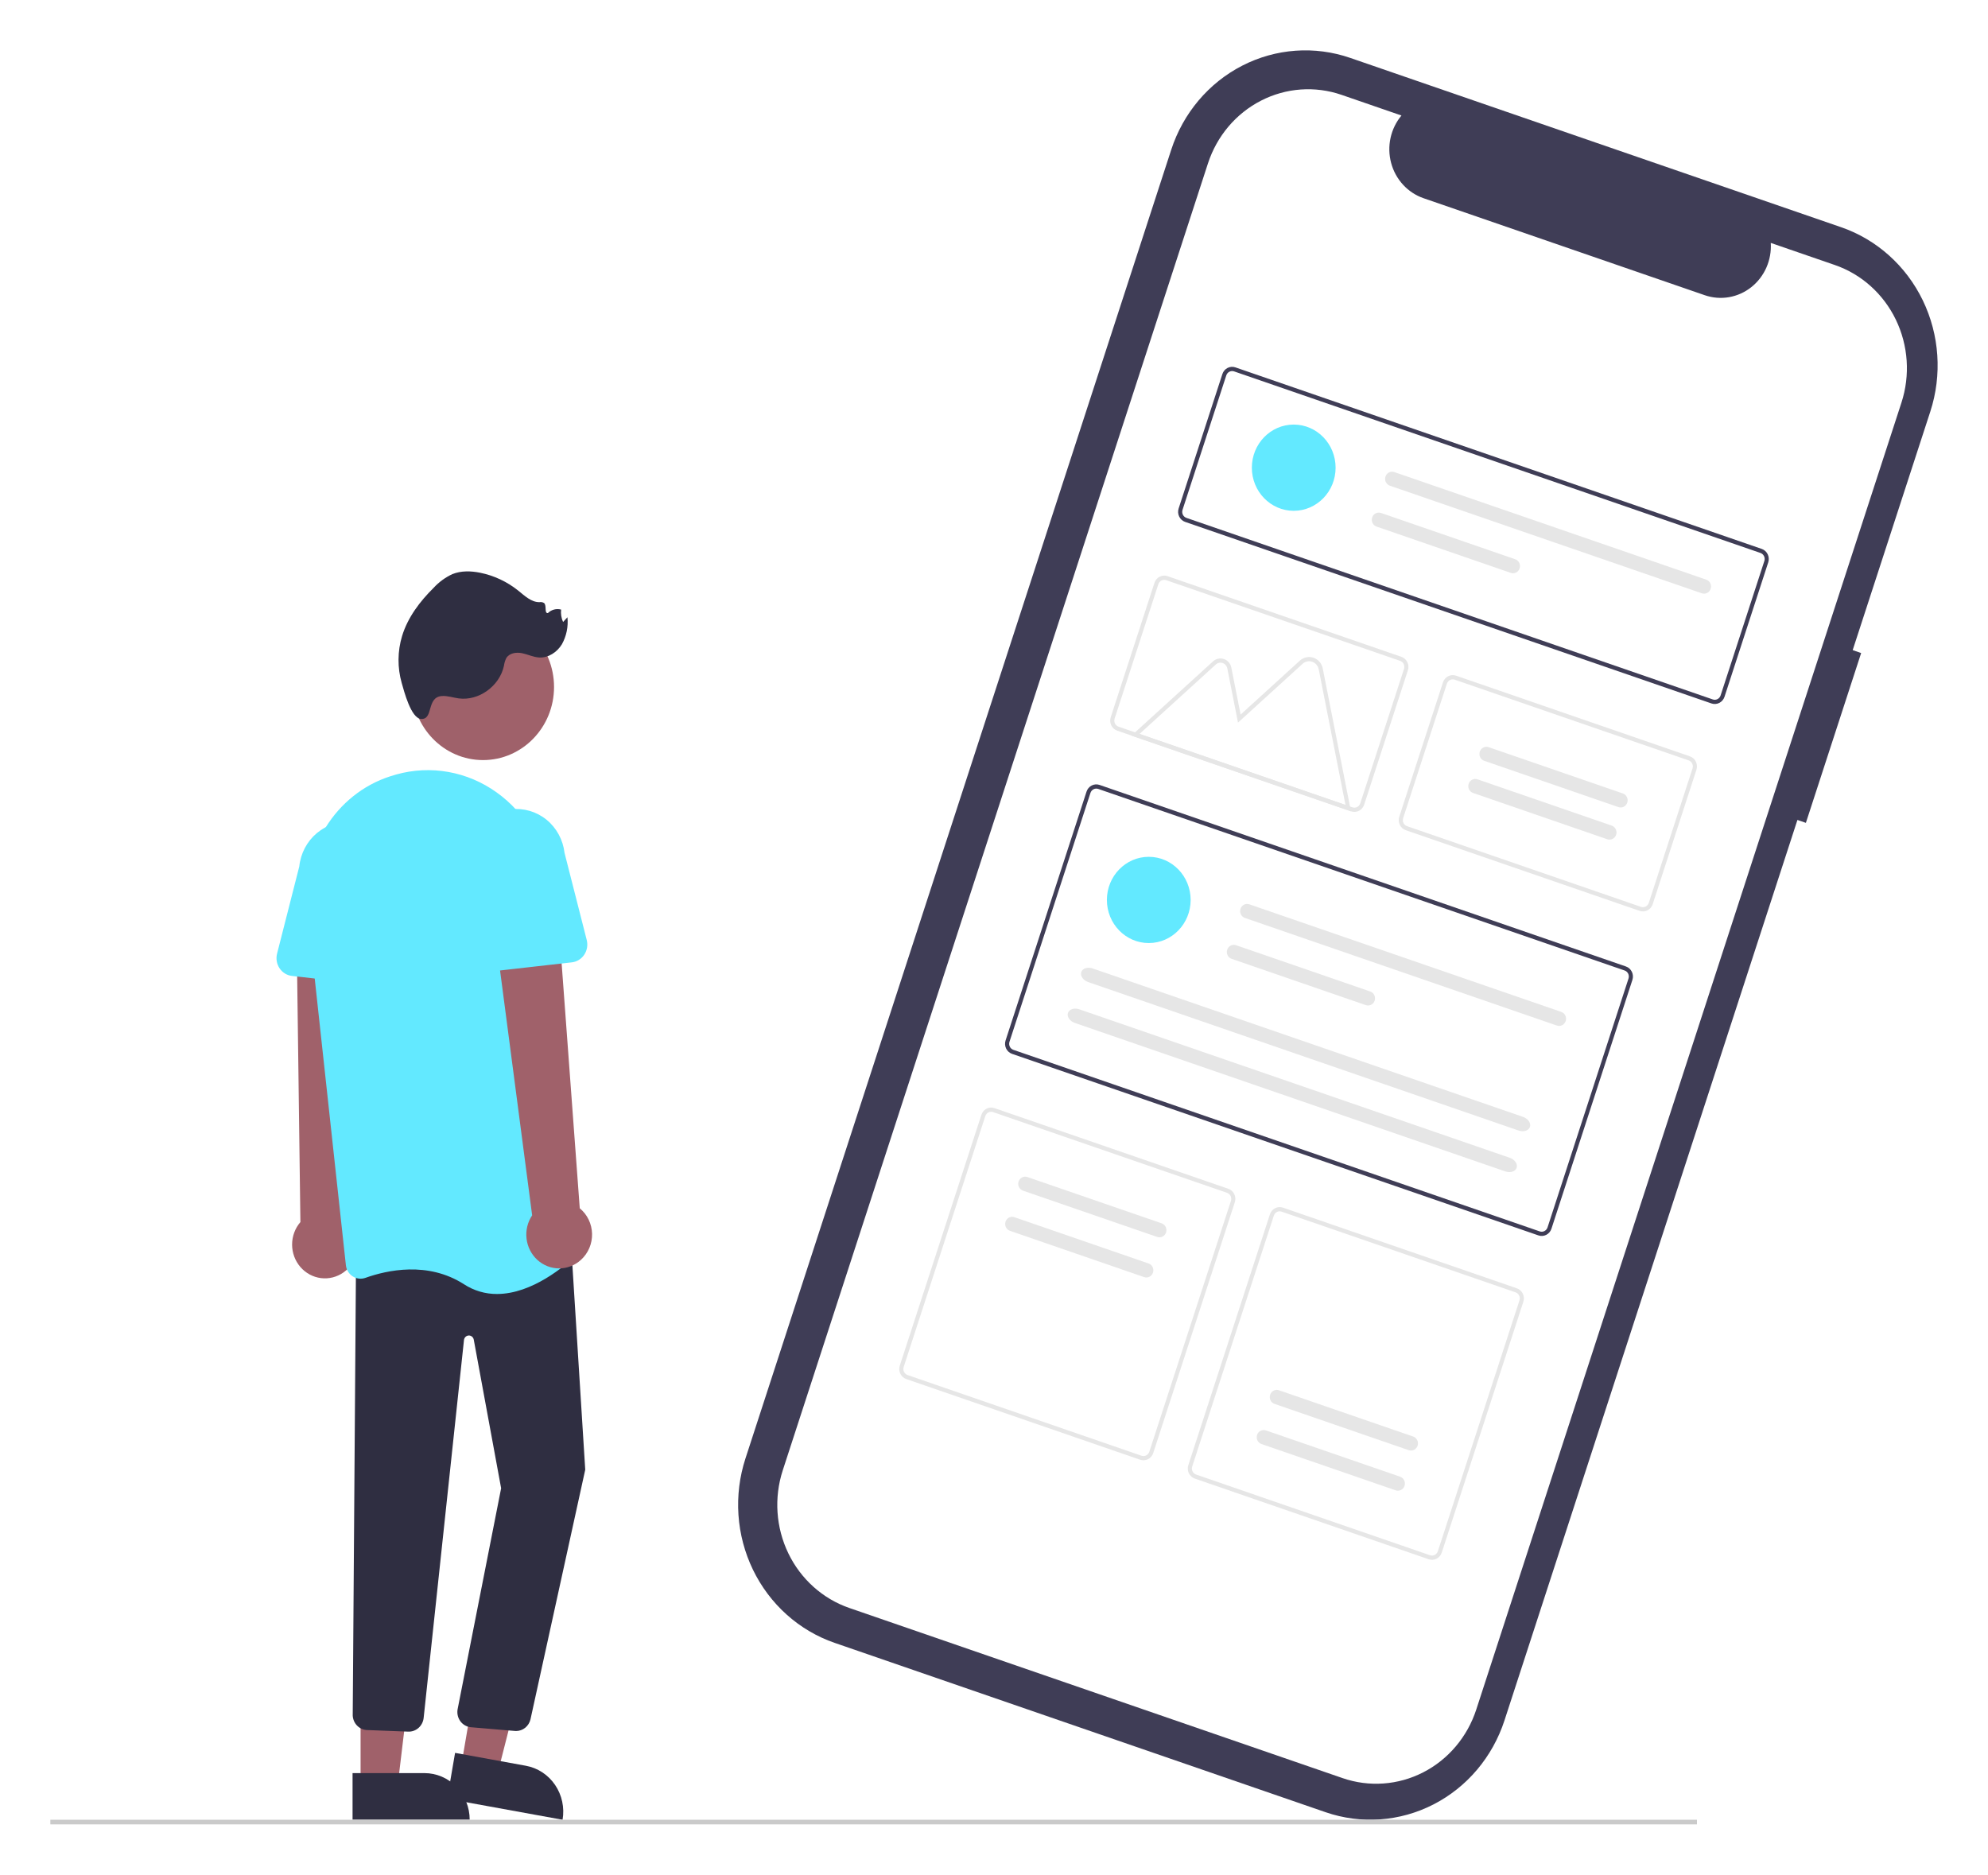<svg width="158" height="149" viewBox="0 0 158 149" fill="none" xmlns="http://www.w3.org/2000/svg">
<g clip-path="url(#clip0_1_46)" filter="url(#filter0_d_1_46)">
<path d="M147.918 47.904L147.246 47.671L153.415 28.71C154.362 25.799 154.147 22.621 152.818 19.873C151.489 17.126 149.154 15.034 146.328 14.059L146.327 14.059L107.314 0.603C104.487 -0.373 101.401 -0.151 98.732 1.217C96.064 2.586 94.033 4.99 93.086 7.9L93.086 7.901L59.245 111.924C58.777 113.365 58.588 114.887 58.69 116.404C58.793 117.92 59.184 119.4 59.842 120.761C60.5 122.121 61.412 123.335 62.526 124.332C63.639 125.33 64.933 126.092 66.332 126.575L66.333 126.575L105.346 140.032C108.172 141.007 111.259 140.786 113.927 139.417C116.595 138.049 118.626 135.645 119.573 132.734L142.854 61.169L143.526 61.401L147.918 47.904Z" fill="#3F3D56"/>
<path d="M145.827 17.063L140.735 15.307C140.777 15.979 140.657 16.651 140.388 17.264C140.118 17.878 139.705 18.413 139.187 18.824C138.669 19.235 138.06 19.508 137.416 19.619C136.771 19.731 136.109 19.677 135.489 19.463L113.139 11.754C112.519 11.54 111.96 11.172 111.511 10.683C111.061 10.194 110.735 9.598 110.562 8.949C110.389 8.3 110.373 7.617 110.516 6.96C110.66 6.303 110.958 5.693 111.384 5.182L106.628 3.541C104.517 2.813 102.212 2.978 100.219 4.001C98.227 5.023 96.71 6.818 96.003 8.992L62.211 112.862C61.504 115.036 61.664 117.41 62.656 119.462C63.649 121.513 65.392 123.075 67.503 123.803L106.704 137.325C108.815 138.053 111.12 137.888 113.113 136.866C115.105 135.844 116.622 134.049 117.329 131.875L151.12 28.004C151.828 25.831 151.667 23.457 150.674 21.405C149.682 19.353 147.938 17.791 145.827 17.063Z" fill="white"/>
<path d="M136.024 51.911L94.189 37.48C93.984 37.409 93.815 37.257 93.718 37.057C93.621 36.858 93.606 36.627 93.674 36.415L97.151 25.729C97.22 25.518 97.367 25.343 97.561 25.244C97.755 25.144 97.98 25.128 98.185 25.199L140.02 39.629C140.225 39.7 140.395 39.853 140.491 40.052C140.588 40.252 140.604 40.483 140.535 40.694L137.059 51.38C136.989 51.592 136.842 51.766 136.648 51.866C136.454 51.965 136.23 51.981 136.024 51.911L136.024 51.911ZM98.081 25.518C97.958 25.476 97.823 25.485 97.707 25.545C97.591 25.605 97.502 25.71 97.461 25.837L93.984 36.522C93.943 36.649 93.953 36.788 94.01 36.908C94.069 37.027 94.17 37.119 94.293 37.161L136.128 51.592C136.251 51.634 136.386 51.625 136.502 51.565C136.619 51.505 136.707 51.401 136.748 51.274L140.225 40.588C140.267 40.461 140.257 40.323 140.199 40.203C140.141 40.083 140.039 39.992 139.916 39.949L98.081 25.518Z" fill="#3F3D56"/>
<path d="M122.27 94.191L80.435 79.761C80.23 79.69 80.06 79.537 79.963 79.338C79.867 79.138 79.851 78.907 79.92 78.696L86.355 58.916C86.424 58.705 86.571 58.53 86.765 58.431C86.959 58.331 87.183 58.315 87.389 58.386L129.224 72.816C129.429 72.887 129.598 73.039 129.695 73.239C129.792 73.438 129.807 73.669 129.739 73.881L123.304 93.661C123.235 93.872 123.087 94.047 122.893 94.146C122.699 94.246 122.475 94.262 122.27 94.191ZM87.285 58.704C87.162 58.662 87.027 58.672 86.911 58.731C86.794 58.791 86.706 58.896 86.665 59.023L80.23 78.802C80.189 78.929 80.198 79.068 80.256 79.188C80.314 79.308 80.416 79.399 80.539 79.441L122.374 93.872C122.497 93.915 122.631 93.905 122.748 93.845C122.864 93.785 122.953 93.681 122.994 93.554L129.429 73.774C129.47 73.647 129.461 73.508 129.403 73.388C129.345 73.269 129.243 73.177 129.12 73.135L87.285 58.704Z" fill="#3F3D56"/>
<path d="M130.316 68.397L111.723 61.983C111.518 61.912 111.348 61.76 111.252 61.56C111.155 61.36 111.139 61.129 111.208 60.918L114.684 50.232C114.753 50.02 114.901 49.846 115.095 49.746C115.289 49.647 115.513 49.631 115.719 49.701L134.312 56.116C134.517 56.187 134.687 56.339 134.783 56.538C134.88 56.738 134.895 56.969 134.827 57.181L131.351 67.867C131.282 68.078 131.134 68.253 130.94 68.352C130.746 68.452 130.521 68.468 130.316 68.397ZM115.615 50.021C115.491 49.979 115.357 49.989 115.24 50.048C115.124 50.108 115.036 50.213 114.994 50.34L111.518 61.025C111.477 61.152 111.486 61.291 111.544 61.411C111.602 61.531 111.704 61.622 111.827 61.664L130.42 68.078C130.544 68.12 130.678 68.111 130.794 68.051C130.911 67.991 130.999 67.886 131.041 67.76L134.517 57.074C134.558 56.947 134.549 56.808 134.491 56.688C134.433 56.569 134.331 56.477 134.208 56.435L115.615 50.021Z" fill="#E6E6E6"/>
<path d="M90.62 112.021L72.027 105.607C71.822 105.536 71.652 105.384 71.556 105.185C71.459 104.985 71.443 104.754 71.512 104.542L77.999 84.603C78.068 84.391 78.215 84.217 78.409 84.117C78.603 84.018 78.827 84.002 79.033 84.072L97.626 90.486C97.831 90.557 98.001 90.709 98.097 90.909C98.194 91.108 98.21 91.339 98.141 91.551L91.654 111.491C91.585 111.702 91.437 111.877 91.243 111.976C91.049 112.075 90.825 112.092 90.62 112.021ZM78.928 84.391C78.805 84.349 78.671 84.359 78.554 84.418C78.438 84.478 78.349 84.583 78.308 84.71L71.821 104.649C71.78 104.776 71.789 104.915 71.847 105.035C71.905 105.154 72.007 105.246 72.13 105.288L90.724 111.702C90.847 111.744 90.981 111.735 91.098 111.675C91.214 111.615 91.303 111.51 91.344 111.384L97.831 91.444C97.872 91.317 97.862 91.178 97.805 91.059C97.746 90.939 97.645 90.848 97.522 90.805L78.928 84.391Z" fill="#E6E6E6"/>
<path d="M113.551 119.931L94.958 113.518C94.753 113.446 94.583 113.294 94.487 113.095C94.39 112.895 94.374 112.664 94.443 112.453L100.93 92.513C100.999 92.302 101.146 92.127 101.34 92.028C101.534 91.928 101.758 91.912 101.964 91.983L120.557 98.396C120.762 98.467 120.932 98.619 121.028 98.819C121.125 99.019 121.141 99.25 121.072 99.461L114.586 119.401C114.517 119.612 114.369 119.787 114.175 119.886C113.981 119.986 113.757 120.002 113.551 119.931ZM101.86 92.302C101.737 92.259 101.602 92.269 101.486 92.329C101.37 92.388 101.281 92.493 101.24 92.62L94.753 112.56C94.712 112.687 94.721 112.825 94.779 112.945C94.837 113.065 94.939 113.156 95.062 113.198L113.655 119.612C113.778 119.655 113.913 119.645 114.029 119.585C114.146 119.526 114.234 119.421 114.276 119.294L120.762 99.354C120.803 99.228 120.794 99.089 120.736 98.969C120.678 98.849 120.576 98.758 120.453 98.716L101.86 92.302Z" fill="#E6E6E6"/>
<path d="M91.3 70.954C93.138 70.954 94.628 69.42 94.628 67.527C94.628 65.635 93.138 64.1 91.3 64.1C89.462 64.1 87.972 65.635 87.972 67.527C87.972 69.42 89.462 70.954 91.3 70.954Z" fill="#63E9FF"/>
<path d="M99.292 67.875C99.153 67.827 99 67.838 98.869 67.905C98.737 67.973 98.637 68.092 98.59 68.235C98.543 68.379 98.554 68.536 98.62 68.671C98.685 68.807 98.8 68.91 98.94 68.958L123.735 77.511C123.804 77.535 123.877 77.545 123.95 77.54C124.023 77.534 124.094 77.514 124.159 77.481C124.224 77.448 124.282 77.401 124.33 77.345C124.378 77.288 124.414 77.222 124.438 77.151C124.461 77.08 124.47 77.005 124.465 76.93C124.46 76.855 124.441 76.782 124.408 76.715C124.376 76.648 124.331 76.588 124.276 76.539C124.221 76.49 124.157 76.452 124.088 76.428L99.292 67.875Z" fill="#E6E6E6"/>
<path d="M98.236 71.125C98.167 71.101 98.094 71.091 98.021 71.096C97.948 71.102 97.877 71.121 97.812 71.155C97.747 71.188 97.689 71.235 97.641 71.291C97.593 71.348 97.557 71.414 97.534 71.485C97.51 71.556 97.501 71.631 97.506 71.706C97.511 71.781 97.53 71.854 97.563 71.921C97.595 71.988 97.64 72.048 97.695 72.097C97.75 72.146 97.814 72.184 97.883 72.208L108.553 75.888C108.622 75.912 108.695 75.922 108.768 75.916C108.84 75.911 108.911 75.891 108.976 75.858C109.042 75.825 109.1 75.778 109.148 75.722C109.195 75.665 109.232 75.599 109.255 75.528C109.278 75.457 109.287 75.382 109.282 75.307C109.277 75.232 109.258 75.159 109.226 75.092C109.193 75.025 109.148 74.965 109.093 74.916C109.038 74.867 108.974 74.829 108.905 74.805L98.236 71.125Z" fill="#E6E6E6"/>
<path d="M86.837 72.971C86.436 72.833 86.032 72.963 85.935 73.263C85.838 73.562 86.084 73.917 86.484 74.055L120.694 85.855C121.095 85.993 121.499 85.863 121.596 85.563C121.693 85.264 121.447 84.909 121.047 84.771L86.837 72.971Z" fill="#E6E6E6"/>
<path d="M85.779 76.22C85.379 76.082 84.975 76.213 84.878 76.513C84.781 76.812 85.027 77.166 85.427 77.304L119.637 89.105C120.038 89.243 120.442 89.112 120.539 88.813C120.636 88.514 120.39 88.159 119.99 88.021L85.779 76.22Z" fill="#E6E6E6"/>
<path d="M102.821 36.599C104.659 36.599 106.149 35.065 106.149 33.172C106.149 31.279 104.659 29.745 102.821 29.745C100.983 29.745 99.493 31.279 99.493 33.172C99.493 35.065 100.983 36.599 102.821 36.599Z" fill="#63E9FF"/>
<path d="M110.814 33.52C110.745 33.496 110.672 33.486 110.599 33.491C110.527 33.496 110.456 33.516 110.39 33.55C110.325 33.583 110.267 33.63 110.219 33.686C110.171 33.743 110.135 33.809 110.112 33.88C110.089 33.951 110.079 34.026 110.084 34.101C110.089 34.175 110.109 34.249 110.141 34.316C110.174 34.383 110.219 34.443 110.274 34.492C110.329 34.541 110.392 34.579 110.462 34.603L135.257 43.156C135.326 43.179 135.399 43.189 135.472 43.184C135.544 43.179 135.615 43.159 135.681 43.125C135.746 43.092 135.804 43.046 135.852 42.989C135.9 42.932 135.936 42.867 135.959 42.795C135.982 42.724 135.992 42.649 135.987 42.574C135.982 42.5 135.962 42.426 135.93 42.359C135.897 42.292 135.852 42.232 135.797 42.183C135.742 42.134 135.679 42.096 135.609 42.072L110.814 33.52Z" fill="#E6E6E6"/>
<path d="M109.757 36.769C109.688 36.745 109.615 36.736 109.542 36.741C109.47 36.746 109.399 36.766 109.333 36.799C109.268 36.833 109.21 36.879 109.162 36.936C109.114 36.992 109.078 37.058 109.055 37.129C109.032 37.2 109.022 37.276 109.027 37.35C109.032 37.425 109.052 37.498 109.084 37.565C109.117 37.633 109.162 37.692 109.217 37.742C109.272 37.791 109.335 37.828 109.404 37.852L120.074 41.533C120.143 41.557 120.216 41.566 120.289 41.561C120.361 41.556 120.432 41.536 120.498 41.502C120.563 41.469 120.621 41.423 120.669 41.366C120.717 41.309 120.753 41.244 120.776 41.173C120.799 41.102 120.809 41.026 120.804 40.952C120.799 40.877 120.779 40.804 120.747 40.736C120.714 40.669 120.669 40.609 120.614 40.56C120.559 40.511 120.496 40.473 120.426 40.45L109.757 36.769Z" fill="#E6E6E6"/>
<path d="M107.368 60.483L89.926 54.467L96.412 48.562C96.528 48.456 96.669 48.383 96.822 48.351C96.974 48.319 97.131 48.33 97.278 48.38C97.425 48.431 97.557 48.521 97.66 48.641C97.763 48.76 97.833 48.906 97.864 49.062L98.6 52.795L103.311 48.505C103.457 48.372 103.634 48.282 103.824 48.242C104.015 48.202 104.212 48.215 104.396 48.278C104.58 48.342 104.745 48.454 104.874 48.604C105.002 48.754 105.09 48.936 105.129 49.132L107.368 60.483ZM90.566 54.333L106.935 59.979L104.809 49.2C104.781 49.061 104.719 48.933 104.629 48.828C104.538 48.722 104.422 48.643 104.292 48.598C104.162 48.553 104.023 48.544 103.889 48.573C103.755 48.601 103.63 48.664 103.528 48.758L98.392 53.433L97.544 49.13C97.524 49.031 97.48 48.939 97.415 48.864C97.35 48.788 97.267 48.732 97.175 48.7C97.082 48.668 96.983 48.661 96.887 48.681C96.791 48.701 96.702 48.747 96.629 48.814L90.566 54.333Z" fill="#E6E6E6"/>
<path d="M107.385 60.487L88.792 54.073C88.586 54.002 88.417 53.85 88.32 53.651C88.224 53.451 88.208 53.22 88.276 53.008L91.753 42.322C91.822 42.111 91.969 41.937 92.163 41.837C92.357 41.738 92.581 41.721 92.787 41.792L111.38 48.206C111.586 48.277 111.755 48.429 111.852 48.629C111.948 48.828 111.964 49.059 111.895 49.271L108.419 59.956C108.35 60.168 108.202 60.342 108.008 60.442C107.814 60.541 107.59 60.557 107.385 60.487ZM92.683 42.111C92.56 42.069 92.425 42.078 92.309 42.138C92.193 42.198 92.104 42.302 92.063 42.429L88.587 53.115C88.545 53.242 88.555 53.381 88.613 53.501C88.671 53.62 88.772 53.712 88.896 53.754L107.489 60.168C107.612 60.21 107.747 60.2 107.863 60.141C107.979 60.081 108.068 59.976 108.109 59.849L111.586 49.164C111.627 49.037 111.618 48.898 111.56 48.778C111.502 48.658 111.4 48.567 111.277 48.525L92.683 42.111Z" fill="#E6E6E6"/>
<path d="M81.656 89.551C81.587 89.527 81.514 89.517 81.442 89.522C81.369 89.527 81.298 89.547 81.233 89.581C81.167 89.614 81.109 89.66 81.061 89.717C81.013 89.774 80.977 89.84 80.954 89.911C80.93 89.982 80.921 90.057 80.926 90.132C80.931 90.207 80.951 90.28 80.983 90.347C81.016 90.414 81.061 90.474 81.116 90.523C81.171 90.573 81.235 90.61 81.304 90.634L91.974 94.314C92.113 94.362 92.265 94.351 92.397 94.284C92.528 94.216 92.628 94.098 92.675 93.954C92.722 93.811 92.711 93.654 92.646 93.518C92.58 93.383 92.465 93.279 92.326 93.231L81.656 89.551Z" fill="#E6E6E6"/>
<path d="M80.618 92.742C80.549 92.718 80.476 92.708 80.403 92.713C80.331 92.718 80.26 92.738 80.194 92.772C80.129 92.805 80.071 92.851 80.023 92.908C79.975 92.965 79.939 93.03 79.915 93.102C79.892 93.173 79.883 93.248 79.888 93.323C79.893 93.398 79.912 93.471 79.945 93.538C79.978 93.605 80.023 93.665 80.078 93.714C80.133 93.764 80.197 93.801 80.266 93.825L90.936 97.506C91.075 97.554 91.227 97.543 91.358 97.475C91.49 97.407 91.59 97.289 91.636 97.145C91.683 97.002 91.672 96.846 91.607 96.71C91.542 96.575 91.427 96.471 91.288 96.423L80.618 92.742Z" fill="#E6E6E6"/>
<path d="M110.927 114.453C111.066 114.501 111.219 114.49 111.35 114.422C111.482 114.354 111.582 114.236 111.629 114.092C111.675 113.949 111.665 113.792 111.599 113.657C111.534 113.521 111.419 113.418 111.279 113.37L100.61 109.689C100.47 109.641 100.318 109.652 100.187 109.72C100.055 109.787 99.955 109.906 99.908 110.049C99.862 110.193 99.872 110.35 99.938 110.485C100.003 110.621 100.118 110.724 100.257 110.772L110.927 114.453Z" fill="#E6E6E6"/>
<path d="M111.965 111.262C112.034 111.286 112.107 111.295 112.18 111.29C112.253 111.285 112.324 111.265 112.389 111.232C112.454 111.198 112.513 111.152 112.56 111.095C112.608 111.039 112.645 110.973 112.668 110.902C112.691 110.831 112.701 110.755 112.695 110.68C112.69 110.606 112.671 110.532 112.638 110.465C112.606 110.398 112.561 110.338 112.506 110.289C112.451 110.24 112.387 110.202 112.318 110.178L101.648 106.498C101.579 106.474 101.506 106.464 101.433 106.469C101.36 106.475 101.289 106.494 101.224 106.528C101.159 106.561 101.101 106.608 101.053 106.664C101.005 106.721 100.968 106.787 100.945 106.858C100.922 106.929 100.913 107.004 100.918 107.079C100.923 107.154 100.942 107.227 100.975 107.294C101.007 107.362 101.052 107.421 101.107 107.471C101.163 107.52 101.226 107.557 101.296 107.581L111.965 111.262Z" fill="#E6E6E6"/>
<path d="M128.629 60.149C128.698 60.173 128.771 60.182 128.844 60.177C128.917 60.172 128.988 60.152 129.053 60.119C129.118 60.086 129.177 60.039 129.224 59.983C129.272 59.926 129.309 59.86 129.332 59.789C129.355 59.718 129.365 59.643 129.359 59.568C129.354 59.493 129.335 59.42 129.302 59.352C129.27 59.285 129.225 59.225 129.17 59.176C129.115 59.127 129.051 59.089 128.982 59.066L118.312 55.385C118.243 55.361 118.17 55.352 118.097 55.357C118.024 55.362 117.953 55.382 117.888 55.415C117.823 55.449 117.765 55.495 117.717 55.551C117.669 55.608 117.632 55.674 117.609 55.745C117.586 55.816 117.577 55.892 117.582 55.966C117.587 56.041 117.606 56.114 117.639 56.182C117.671 56.249 117.716 56.309 117.771 56.358C117.827 56.407 117.89 56.445 117.96 56.468L128.629 60.149Z" fill="#E6E6E6"/>
<path d="M127.743 62.705C127.812 62.728 127.885 62.738 127.958 62.733C128.03 62.728 128.101 62.708 128.167 62.675C128.232 62.641 128.29 62.595 128.338 62.538C128.386 62.481 128.423 62.416 128.446 62.345C128.469 62.273 128.478 62.198 128.473 62.123C128.468 62.048 128.449 61.975 128.416 61.908C128.384 61.841 128.338 61.781 128.283 61.732C128.228 61.683 128.164 61.645 128.095 61.621L117.426 57.941C117.357 57.917 117.284 57.907 117.211 57.912C117.138 57.917 117.067 57.937 117.002 57.971C116.936 58.004 116.878 58.05 116.83 58.107C116.783 58.164 116.746 58.23 116.723 58.301C116.7 58.372 116.69 58.447 116.695 58.522C116.7 58.597 116.72 58.67 116.752 58.737C116.785 58.804 116.83 58.864 116.885 58.913C116.94 58.963 117.004 59 117.073 59.024L127.743 62.705Z" fill="#E6E6E6"/>
<path d="M38.39 56.412C41.506 56.412 44.033 53.81 44.033 50.601C44.033 47.392 41.506 44.791 38.39 44.791C35.273 44.791 32.747 47.392 32.747 50.601C32.747 53.81 35.273 56.412 38.39 56.412Z" fill="#9F616A"/>
<path d="M35.128 51.32C35.575 51.293 36.012 51.448 36.456 51.509C38.046 51.726 39.699 50.539 40.05 48.928C40.078 48.714 40.14 48.505 40.234 48.312C40.478 47.9 41.035 47.822 41.495 47.916C41.954 48.011 42.389 48.232 42.857 48.258C43.579 48.297 44.272 47.839 44.657 47.209C45.02 46.558 45.175 45.806 45.099 45.06L44.752 45.434C44.612 45.128 44.557 44.787 44.596 44.45C44.412 44.4 44.219 44.399 44.035 44.447C43.852 44.496 43.683 44.592 43.545 44.727C43.24 44.76 43.471 44.144 43.244 43.931C43.134 43.861 43.002 43.836 42.875 43.86C42.225 43.866 41.7 43.355 41.189 42.943C40.302 42.232 39.265 41.745 38.162 41.522C37.429 41.375 36.649 41.351 35.954 41.631C35.393 41.891 34.886 42.261 34.463 42.721C33.374 43.798 32.41 45.065 31.957 46.549C31.589 47.764 31.579 49.064 31.927 50.285C32.11 50.919 32.66 53.092 33.465 53.142C34.476 53.206 33.869 51.398 35.128 51.32Z" fill="#2F2E41"/>
<path d="M27.314 97.122C27.627 96.901 27.889 96.613 28.082 96.276C28.275 95.94 28.394 95.564 28.43 95.175C28.466 94.786 28.42 94.393 28.293 94.025C28.166 93.657 27.962 93.322 27.696 93.043L28.703 69.903L23.577 70.495L23.875 93.131C23.451 93.622 23.216 94.257 23.215 94.915C23.215 95.573 23.448 96.208 23.872 96.7C24.296 97.192 24.881 97.507 25.515 97.585C26.15 97.663 26.79 97.499 27.314 97.123V97.122Z" fill="#A0616A"/>
<path d="M36.665 136.294L39.582 136.823L42.465 125.487L38.643 124.707L36.665 136.294Z" fill="#A0616A"/>
<path d="M44.712 140.635L35.542 138.967L36.168 135.319L41.795 136.343C42.734 136.513 43.569 137.062 44.117 137.867C44.663 138.672 44.877 139.667 44.712 140.635Z" fill="#2F2E41"/>
<path d="M28.658 137.798H31.619L33.029 126.034H28.657L28.658 137.798Z" fill="#A0616A"/>
<path d="M37.329 140.63H28.02V136.927H33.733C34.687 136.927 35.601 137.317 36.276 138.012C36.95 138.706 37.329 139.648 37.329 140.63Z" fill="#2F2E41"/>
<path d="M41.016 133.582C40.969 133.582 40.923 133.579 40.877 133.573L37.391 133.278C37.081 133.24 36.797 133.077 36.603 132.825C36.41 132.572 36.321 132.25 36.358 131.93C36.36 131.91 36.363 131.89 36.366 131.87L39.828 114.286L37.653 102.475C37.635 102.379 37.584 102.293 37.51 102.233C37.435 102.172 37.342 102.141 37.247 102.146C37.152 102.151 37.062 102.191 36.994 102.259C36.926 102.327 36.883 102.418 36.875 102.515L33.672 132.525C33.642 132.841 33.494 133.133 33.259 133.339C33.024 133.545 32.721 133.649 32.413 133.629L29.129 133.503C28.841 133.482 28.571 133.353 28.369 133.141C28.167 132.929 28.047 132.648 28.033 132.351L28.295 96.087L45.324 93.895L46.513 112.813L46.508 112.833L42.161 132.654C42.099 132.918 41.952 133.153 41.744 133.322C41.537 133.49 41.28 133.581 41.016 133.582Z" fill="#2F2E41"/>
<path d="M39.5 98.847C38.572 98.853 37.662 98.584 36.877 98.074C34.002 96.224 30.738 96.959 29.047 97.563C28.88 97.623 28.701 97.644 28.524 97.623C28.348 97.603 28.178 97.541 28.028 97.443C27.879 97.347 27.754 97.218 27.661 97.065C27.567 96.912 27.509 96.739 27.49 96.56L24.417 68.291C23.902 63.555 26.673 59.102 31.005 57.704C31.168 57.651 31.333 57.601 31.501 57.554C32.849 57.178 34.261 57.11 35.638 57.356C37.014 57.602 38.321 58.156 39.467 58.978C40.635 59.809 41.611 60.894 42.328 62.155C43.045 63.417 43.484 64.825 43.615 66.28L46.204 94.737C46.221 94.921 46.197 95.107 46.133 95.28C46.069 95.453 45.966 95.609 45.834 95.734C44.927 96.598 42.294 98.846 39.5 98.847Z" fill="#63E9FF"/>
<path d="M30.141 74.353L23.206 73.568C23.009 73.546 22.818 73.48 22.648 73.375C22.478 73.27 22.331 73.129 22.219 72.96C22.106 72.792 22.03 72.6 21.996 72.399C21.962 72.198 21.971 71.991 22.021 71.793L23.786 64.866C23.839 64.35 23.991 63.849 24.232 63.394C24.473 62.938 24.799 62.535 25.191 62.209C25.584 61.883 26.034 61.64 26.518 61.494C27.002 61.347 27.508 61.3 28.009 61.356C28.511 61.411 28.996 61.567 29.439 61.816C29.881 62.065 30.272 62.401 30.588 62.805C30.904 63.209 31.14 63.673 31.282 64.171C31.424 64.67 31.469 65.192 31.415 65.708C31.413 65.722 31.412 65.737 31.41 65.752L31.672 72.886C31.679 73.09 31.644 73.294 31.568 73.483C31.492 73.671 31.378 73.841 31.233 73.981C31.087 74.12 30.915 74.225 30.726 74.289C30.538 74.354 30.338 74.375 30.141 74.353Z" fill="#63E9FF"/>
<path d="M46.175 96.132C46.46 95.873 46.686 95.554 46.838 95.196C46.99 94.838 47.064 94.45 47.055 94.059C47.045 93.669 46.953 93.285 46.784 92.935C46.615 92.585 46.374 92.278 46.077 92.035L44.368 68.938L39.346 70.102L42.294 92.595C41.93 93.135 41.771 93.795 41.848 94.448C41.924 95.101 42.231 95.702 42.709 96.138C43.187 96.574 43.804 96.814 44.443 96.813C45.082 96.812 45.698 96.569 46.175 96.132L46.175 96.132Z" fill="#A0616A"/>
<path d="M37.42 72.901C37.274 72.762 37.16 72.592 37.084 72.403C37.008 72.214 36.973 72.01 36.981 71.806L37.243 64.672C37.135 63.634 37.43 62.595 38.064 61.78C38.698 60.966 39.619 60.443 40.627 60.326C41.634 60.209 42.645 60.507 43.44 61.155C44.234 61.804 44.747 62.749 44.867 63.786L46.632 70.713C46.682 70.911 46.69 71.118 46.656 71.319C46.622 71.52 46.546 71.712 46.434 71.88C46.321 72.049 46.175 72.19 46.005 72.295C45.834 72.4 45.644 72.466 45.447 72.488L38.512 73.273C38.315 73.295 38.115 73.274 37.926 73.21C37.738 73.145 37.565 73.04 37.42 72.9V72.901Z" fill="#63E9FF"/>
<path d="M134.869 140.635H4V141H134.869V140.635Z" fill="#CACACA"/>
</g>
<defs>
<filter id="filter0_d_1_46" x="0" y="0" width="158" height="149" filterUnits="userSpaceOnUse" color-interpolation-filters="sRGB">
<feFlood flood-opacity="0" result="BackgroundImageFix"/>
<feColorMatrix in="SourceAlpha" type="matrix" values="0 0 0 0 0 0 0 0 0 0 0 0 0 0 0 0 0 0 127 0" result="hardAlpha"/>
<feOffset dy="4"/>
<feGaussianBlur stdDeviation="2"/>
<feComposite in2="hardAlpha" operator="out"/>
<feColorMatrix type="matrix" values="0 0 0 0 0 0 0 0 0 0 0 0 0 0 0 0 0 0 0.25 0"/>
<feBlend mode="normal" in2="BackgroundImageFix" result="effect1_dropShadow_1_46"/>
<feBlend mode="normal" in="SourceGraphic" in2="effect1_dropShadow_1_46" result="shape"/>
</filter>
<clipPath id="clip0_1_46">
<rect width="150" height="141" fill="white" transform="translate(4)"/>
</clipPath>
</defs>
</svg>
